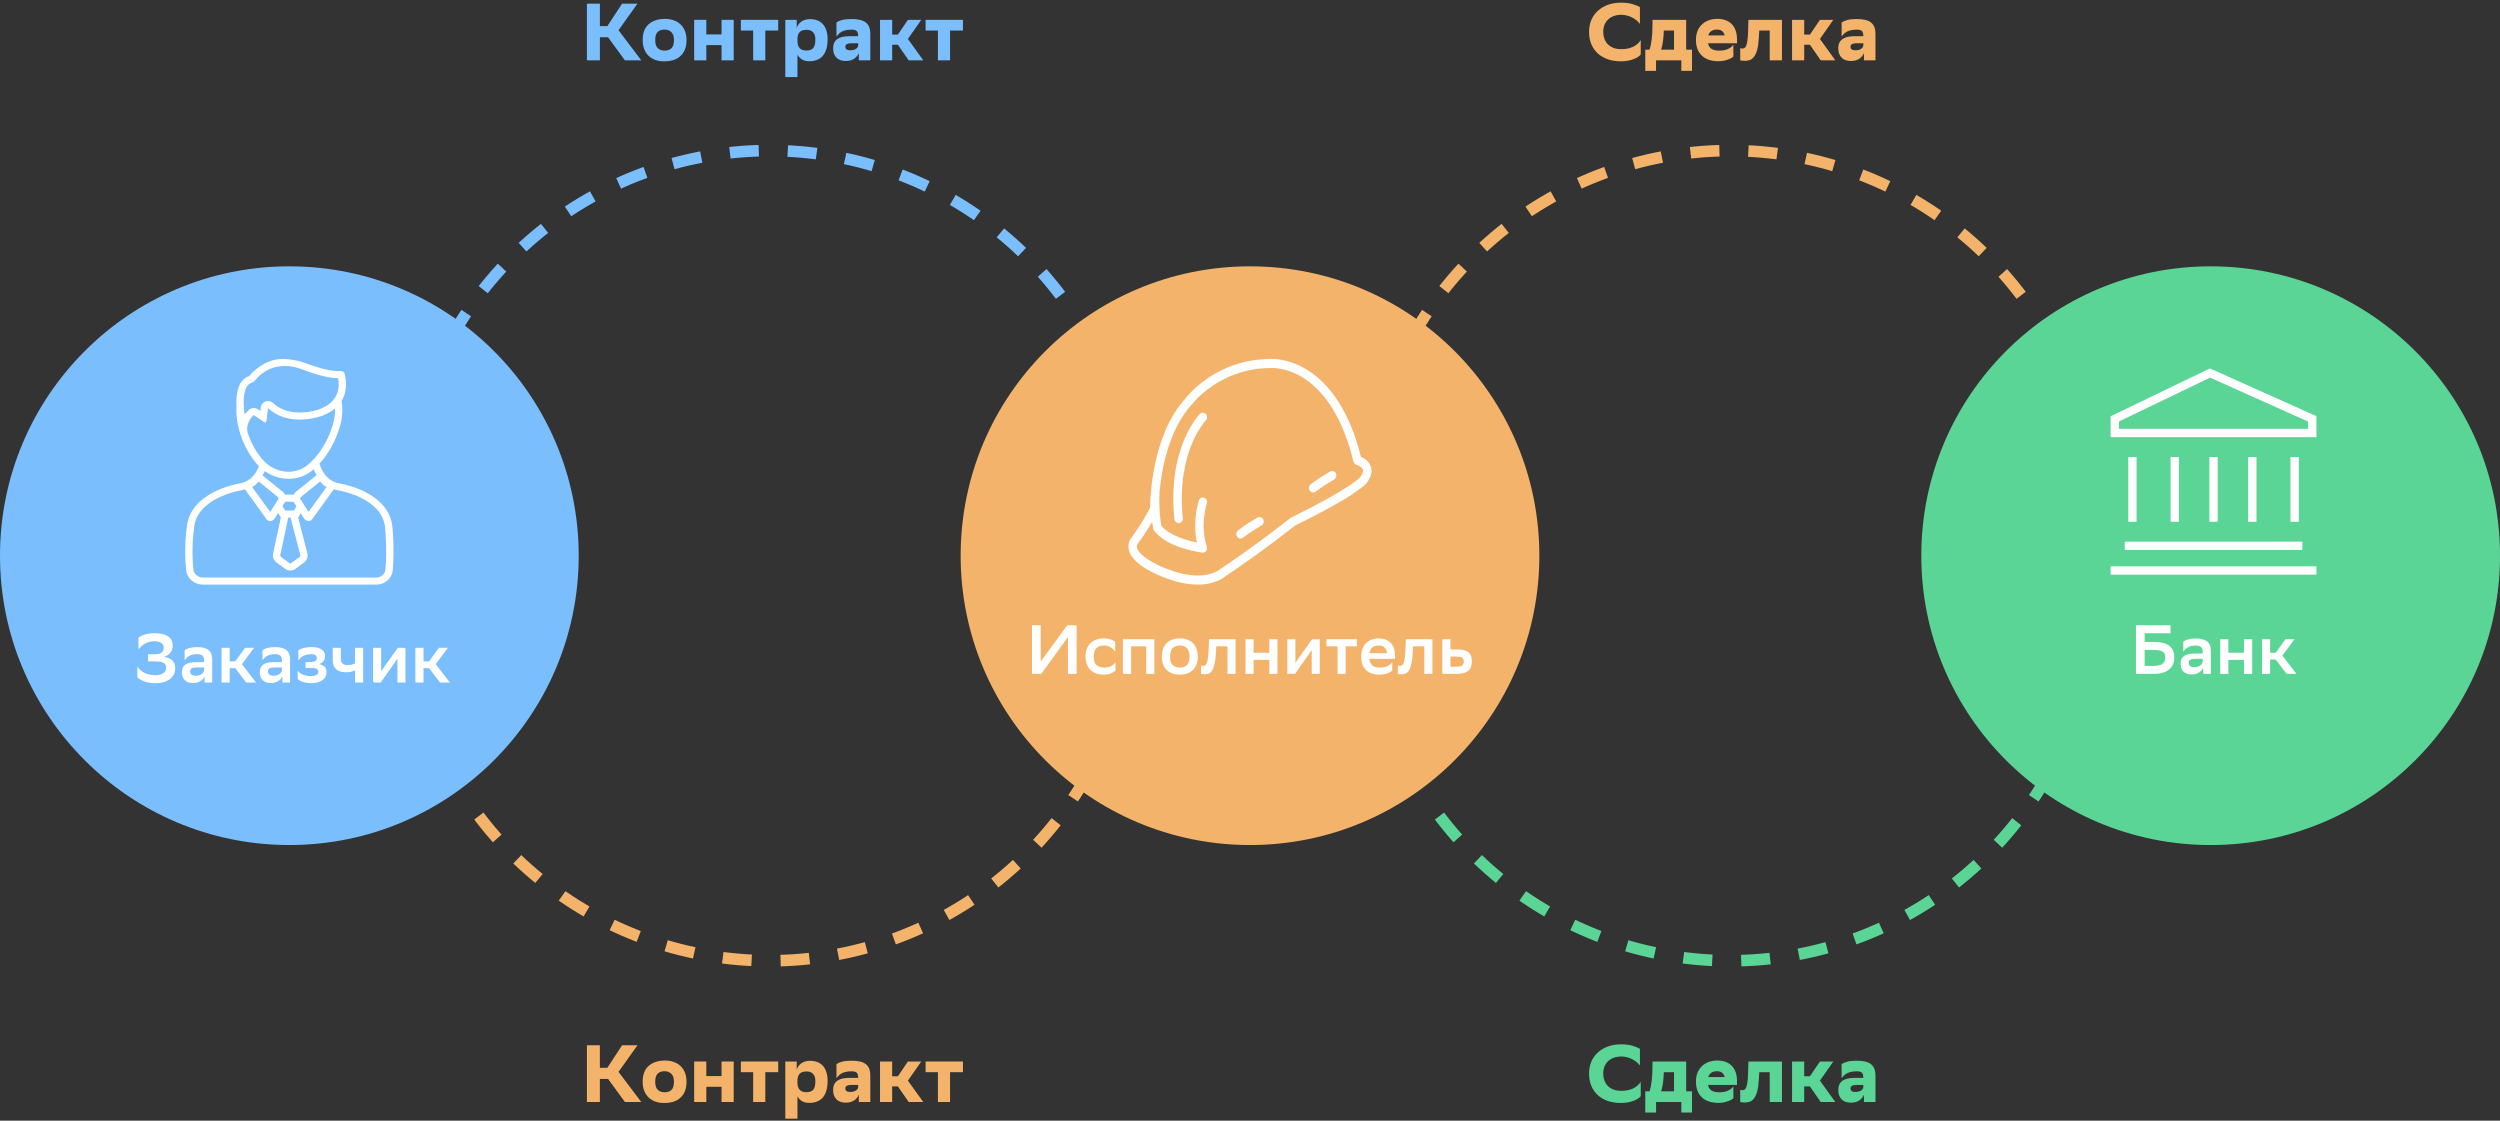 <svg width="290" height="130" viewBox="0 0 290 130" fill="none" xmlns="http://www.w3.org/2000/svg">
<rect x="0" y="0" width="290" height="130" fill="#333333" stroke="none"/>
<path d="M47.335 65.138C46.136 55.785 48.097 46.298 52.908 38.187C57.718 30.076 65.102 23.805 73.885 20.371C82.668 16.938 92.347 16.538 101.383 19.236C110.419 21.934 118.294 27.575 123.757 35.262" stroke="#7BBEFD" stroke-width="1.343" stroke-dasharray="3.36 3.36"/>
<path d="M131.231 63.778C132.431 73.132 130.47 82.619 125.659 90.73C120.849 98.841 113.466 105.112 104.683 108.546C95.9 111.98 86.221 112.38 77.185 109.682C68.148 106.985 60.273 101.344 54.81 93.657" stroke="#F3B36A" stroke-width="1.343" stroke-dasharray="3.36 3.36"/>
<path d="M69.586 7.001H68.082V0.422H69.586V3.035H70.45L72.161 0.422H73.947L71.747 3.504L74.388 7.001H72.49L70.535 4.322H69.586V7.001Z" fill="#7BBEFD"/>
<path d="M77.135 2.189C77.498 2.189 77.83 2.242 78.131 2.349C78.438 2.449 78.701 2.602 78.92 2.809C79.146 3.016 79.321 3.273 79.447 3.58C79.572 3.887 79.635 4.247 79.635 4.66C79.635 5.068 79.575 5.425 79.456 5.732C79.337 6.033 79.165 6.286 78.939 6.493C78.72 6.7 78.45 6.856 78.131 6.963C77.811 7.063 77.451 7.113 77.05 7.113C76.687 7.113 76.352 7.063 76.044 6.963C75.744 6.856 75.481 6.7 75.255 6.493C75.036 6.286 74.863 6.029 74.738 5.722C74.613 5.415 74.55 5.055 74.55 4.642C74.55 3.833 74.779 3.226 75.236 2.818C75.7 2.405 76.333 2.195 77.135 2.189ZM76.007 4.66C76.007 5.093 76.107 5.403 76.308 5.591C76.508 5.779 76.771 5.873 77.097 5.873C77.442 5.873 77.708 5.779 77.896 5.591C78.084 5.403 78.178 5.096 78.178 4.67V4.642C78.178 4.216 78.075 3.909 77.868 3.721C77.667 3.526 77.407 3.429 77.088 3.429C76.743 3.429 76.477 3.523 76.289 3.711C76.101 3.899 76.007 4.206 76.007 4.632V4.66Z" fill="#7BBEFD"/>
<path d="M83.699 5.234H81.933V7.001H80.523V2.302H81.933V3.993H83.699V2.302H85.109V7.001H83.699V5.234Z" fill="#7BBEFD"/>
<path d="M87.367 3.542H85.939V2.302H90.271V3.542H88.777V7.001H87.367V3.542Z" fill="#7BBEFD"/>
<path d="M91.096 2.302H92.421V3.251C92.459 3.125 92.515 3.003 92.59 2.884C92.671 2.759 92.775 2.646 92.9 2.546C93.025 2.446 93.176 2.367 93.351 2.311C93.533 2.248 93.743 2.217 93.981 2.217C94.263 2.217 94.526 2.261 94.77 2.349C95.021 2.436 95.237 2.574 95.419 2.762C95.601 2.95 95.742 3.191 95.842 3.486C95.948 3.78 96.002 4.134 96.002 4.548C96.002 5.011 95.948 5.406 95.842 5.732C95.742 6.051 95.597 6.315 95.409 6.521C95.222 6.722 94.996 6.869 94.733 6.963C94.476 7.057 94.194 7.104 93.887 7.104C93.53 7.104 93.239 7.032 93.013 6.888C92.787 6.737 92.618 6.553 92.505 6.333V8.937H91.096V2.302ZM92.505 4.764C92.505 5.133 92.593 5.409 92.769 5.591C92.944 5.773 93.195 5.863 93.52 5.863C93.896 5.863 94.166 5.769 94.329 5.581C94.498 5.387 94.582 5.058 94.582 4.595C94.582 4.181 94.489 3.89 94.3 3.721C94.119 3.545 93.874 3.457 93.567 3.457C93.192 3.457 92.922 3.545 92.759 3.721C92.603 3.896 92.518 4.144 92.505 4.463V4.764Z" fill="#7BBEFD"/>
<path d="M97.028 2.612C97.185 2.493 97.404 2.395 97.686 2.32C97.974 2.245 98.341 2.208 98.785 2.208C99.562 2.208 100.117 2.345 100.449 2.621C100.787 2.89 100.956 3.317 100.956 3.899V7.001H99.622V6.155C99.509 6.43 99.324 6.653 99.067 6.822C98.811 6.991 98.497 7.076 98.127 7.076C97.639 7.076 97.269 6.944 97.019 6.681C96.768 6.412 96.643 6.058 96.643 5.619C96.643 5.337 96.69 5.105 96.784 4.924C96.884 4.742 97.019 4.598 97.188 4.491C97.357 4.385 97.557 4.31 97.789 4.266C98.021 4.222 98.269 4.2 98.532 4.2H99.547V4.162C99.547 3.899 99.493 3.714 99.387 3.608C99.28 3.495 99.08 3.439 98.785 3.439C98.535 3.439 98.316 3.461 98.127 3.504C97.946 3.542 97.786 3.598 97.648 3.674C97.517 3.743 97.401 3.827 97.3 3.927C97.2 4.021 97.109 4.128 97.028 4.247V2.612ZM98.616 5.835C98.886 5.835 99.102 5.785 99.265 5.685C99.428 5.585 99.522 5.453 99.547 5.29V5.018H98.767C98.541 5.018 98.366 5.049 98.24 5.112C98.121 5.174 98.062 5.281 98.062 5.431C98.062 5.7 98.247 5.835 98.616 5.835Z" fill="#7BBEFD"/>
<path d="M102.082 2.302H103.491V4.012H104.159L105.315 2.302H106.865L105.315 4.519L107.1 7.001H105.409L104.149 5.187H103.491V7.001H102.082V2.302Z" fill="#7BBEFD"/>
<path d="M108.797 3.542H107.369V2.302H111.701V3.542H110.207V7.001H108.797V3.542Z" fill="#7BBEFD"/>
<path d="M69.586 127.833H68.082V121.254H69.586V123.867H70.45L72.161 121.254H73.947L71.747 124.336L74.388 127.833H72.49L70.535 125.154H69.586V127.833Z" fill="#F3B36A"/>
<path d="M77.135 123.021C77.498 123.021 77.83 123.074 78.131 123.181C78.438 123.281 78.701 123.434 78.92 123.641C79.146 123.848 79.321 124.105 79.447 124.412C79.572 124.719 79.635 125.079 79.635 125.492C79.635 125.9 79.575 126.257 79.456 126.564C79.337 126.865 79.165 127.118 78.939 127.325C78.72 127.532 78.45 127.689 78.131 127.795C77.811 127.895 77.451 127.945 77.05 127.945C76.687 127.945 76.352 127.895 76.044 127.795C75.744 127.689 75.481 127.532 75.255 127.325C75.036 127.118 74.863 126.861 74.738 126.554C74.613 126.247 74.55 125.887 74.55 125.474C74.55 124.665 74.779 124.058 75.236 123.65C75.7 123.237 76.333 123.027 77.135 123.021ZM76.007 125.492C76.007 125.925 76.107 126.235 76.308 126.423C76.508 126.611 76.771 126.705 77.097 126.705C77.442 126.705 77.708 126.611 77.896 126.423C78.084 126.235 78.178 125.928 78.178 125.502V125.474C78.178 125.048 78.075 124.741 77.868 124.553C77.667 124.358 77.407 124.261 77.088 124.261C76.743 124.261 76.477 124.355 76.289 124.543C76.101 124.731 76.007 125.038 76.007 125.464V125.492Z" fill="#F3B36A"/>
<path d="M83.699 126.066H81.933V127.833H80.523V123.134H81.933V124.825H83.699V123.134H85.109V127.833H83.699V126.066Z" fill="#F3B36A"/>
<path d="M87.367 124.374H85.939V123.134H90.271V124.374H88.777V127.833H87.367V124.374Z" fill="#F3B36A"/>
<path d="M91.096 123.134H92.421V124.083C92.459 123.957 92.515 123.835 92.59 123.716C92.671 123.591 92.775 123.478 92.9 123.378C93.025 123.278 93.176 123.199 93.351 123.143C93.533 123.08 93.743 123.049 93.981 123.049C94.263 123.049 94.526 123.093 94.77 123.181C95.021 123.268 95.237 123.406 95.419 123.594C95.601 123.782 95.742 124.023 95.842 124.318C95.948 124.612 96.002 124.966 96.002 125.38C96.002 125.843 95.948 126.238 95.842 126.564C95.742 126.883 95.597 127.147 95.409 127.353C95.222 127.554 94.996 127.701 94.733 127.795C94.476 127.889 94.194 127.936 93.887 127.936C93.53 127.936 93.239 127.864 93.013 127.72C92.787 127.569 92.618 127.385 92.505 127.165V129.769H91.096V123.134ZM92.505 125.596C92.505 125.966 92.593 126.241 92.769 126.423C92.944 126.605 93.195 126.695 93.52 126.695C93.896 126.695 94.166 126.601 94.329 126.413C94.498 126.219 94.582 125.89 94.582 125.427C94.582 125.013 94.489 124.722 94.3 124.553C94.119 124.377 93.874 124.29 93.567 124.29C93.192 124.29 92.922 124.377 92.759 124.553C92.603 124.728 92.518 124.976 92.505 125.295V125.596Z" fill="#F3B36A"/>
<path d="M97.028 123.444C97.185 123.325 97.404 123.228 97.686 123.152C97.974 123.077 98.341 123.04 98.785 123.04C99.562 123.04 100.117 123.177 100.449 123.453C100.787 123.722 100.956 124.149 100.956 124.731V127.833H99.622V126.987C99.509 127.262 99.324 127.485 99.067 127.654C98.811 127.823 98.497 127.908 98.127 127.908C97.639 127.908 97.269 127.776 97.019 127.513C96.768 127.244 96.643 126.89 96.643 126.451C96.643 126.169 96.69 125.937 96.784 125.756C96.884 125.574 97.019 125.43 97.188 125.323C97.357 125.217 97.557 125.142 97.789 125.098C98.021 125.054 98.269 125.032 98.532 125.032H99.547V124.994C99.547 124.731 99.493 124.546 99.387 124.44C99.28 124.327 99.08 124.271 98.785 124.271C98.535 124.271 98.316 124.293 98.127 124.336C97.946 124.374 97.786 124.43 97.648 124.506C97.517 124.575 97.401 124.659 97.3 124.759C97.2 124.853 97.109 124.96 97.028 125.079V123.444ZM98.616 126.667C98.886 126.667 99.102 126.617 99.265 126.517C99.428 126.417 99.522 126.285 99.547 126.122V125.85H98.767C98.541 125.85 98.366 125.881 98.24 125.944C98.121 126.006 98.062 126.113 98.062 126.263C98.062 126.533 98.247 126.667 98.616 126.667Z" fill="#F3B36A"/>
<path d="M102.082 123.134H103.491V124.844H104.159L105.315 123.134H106.865L105.315 125.351L107.1 127.833H105.409L104.149 126.019H103.491V127.833H102.082V123.134Z" fill="#F3B36A"/>
<path d="M108.797 124.374H107.369V123.134H111.701V124.374H110.207V127.833H108.797V124.374Z" fill="#F3B36A"/>
<path d="M158.769 65.138C157.569 55.785 159.531 46.298 164.341 38.187C169.152 30.076 176.535 23.805 185.318 20.371C194.101 16.938 203.78 16.538 212.816 19.236C221.853 21.934 229.728 27.575 235.191 35.262" stroke="#F3B36A" stroke-width="1.343" stroke-dasharray="3.36 3.36"/>
<path d="M242.665 63.778C243.864 73.132 241.903 82.619 237.093 90.73C232.283 98.841 224.899 105.112 216.116 108.546C207.333 111.98 197.655 112.38 188.618 109.682C179.582 106.985 171.706 101.344 166.244 93.657" stroke="#5BD595" stroke-width="1.343" stroke-dasharray="3.36 3.36"/>
<path d="M190.326 6.323C190.245 6.424 190.132 6.521 189.988 6.615C189.844 6.709 189.671 6.793 189.471 6.869C189.277 6.944 189.057 7.003 188.813 7.047C188.575 7.091 188.315 7.113 188.033 7.113C187.488 7.113 186.987 7.038 186.529 6.887C186.078 6.731 185.69 6.508 185.364 6.22C185.038 5.926 184.784 5.568 184.603 5.149C184.421 4.729 184.33 4.246 184.33 3.701C184.33 3.194 184.418 2.733 184.593 2.32C184.775 1.9 185.029 1.543 185.354 1.248C185.687 0.948 186.078 0.716 186.529 0.553C186.987 0.39 187.494 0.309 188.052 0.309C188.553 0.309 188.985 0.362 189.349 0.468C189.712 0.575 190.007 0.694 190.232 0.825V2.771C190.126 2.633 190 2.501 189.856 2.376C189.712 2.251 189.546 2.141 189.358 2.047C189.176 1.947 188.976 1.869 188.757 1.812C188.537 1.75 188.302 1.718 188.052 1.718C187.732 1.718 187.444 1.768 187.187 1.869C186.93 1.963 186.711 2.097 186.529 2.273C186.354 2.442 186.216 2.649 186.116 2.893C186.022 3.137 185.975 3.41 185.975 3.711C185.975 3.986 186.019 4.246 186.106 4.491C186.194 4.729 186.322 4.939 186.492 5.12C186.667 5.296 186.883 5.437 187.14 5.543C187.403 5.65 187.707 5.703 188.052 5.703C188.603 5.703 189.07 5.609 189.452 5.421C189.834 5.227 190.126 4.97 190.326 4.651V6.323Z" fill="#F3B36A"/>
<path d="M191.35 5.76C191.456 5.427 191.538 5.033 191.594 4.575C191.657 4.112 191.688 3.532 191.688 2.837V2.301H195.598V5.76H196.274V8.222H195.034V7H192.102V8.222H190.852V5.76H191.35ZM193.004 3.542C192.991 3.986 192.96 4.387 192.91 4.745C192.866 5.102 192.794 5.44 192.694 5.76H194.188V3.542H193.004Z" fill="#F3B36A"/>
<path d="M201.071 6.549C201.021 6.605 200.94 6.668 200.827 6.737C200.714 6.8 200.579 6.859 200.423 6.915C200.266 6.972 200.097 7.016 199.915 7.047C199.733 7.085 199.545 7.103 199.351 7.103C198.944 7.103 198.577 7.05 198.252 6.944C197.932 6.837 197.66 6.681 197.434 6.474C197.208 6.261 197.033 6.001 196.908 5.694C196.789 5.38 196.729 5.026 196.729 4.632C196.729 4.262 196.786 3.927 196.898 3.626C197.017 3.325 197.183 3.072 197.396 2.865C197.609 2.652 197.869 2.486 198.176 2.367C198.483 2.248 198.825 2.188 199.201 2.188C199.928 2.188 200.492 2.395 200.893 2.808C201.294 3.216 201.494 3.82 201.494 4.622V5.017H198.129C198.18 5.293 198.308 5.506 198.515 5.656C198.728 5.8 199.032 5.872 199.426 5.872C199.84 5.872 200.185 5.807 200.46 5.675C200.736 5.543 200.94 5.38 201.071 5.186V6.549ZM199.154 3.429C198.891 3.429 198.675 3.488 198.505 3.607C198.343 3.72 198.227 3.886 198.158 4.105H200.056C200.025 3.917 199.937 3.758 199.793 3.626C199.655 3.495 199.442 3.429 199.154 3.429Z" fill="#F3B36A"/>
<path d="M205.287 3.542H204.074L204.027 4.369C203.996 4.958 203.93 5.431 203.83 5.788C203.73 6.139 203.605 6.408 203.454 6.596C203.31 6.784 203.147 6.909 202.966 6.972C202.784 7.028 202.596 7.056 202.402 7.056C202.295 7.056 202.192 7.05 202.091 7.038C201.991 7.025 201.916 7.013 201.866 7V5.581C201.91 5.6 201.951 5.612 201.988 5.619C202.032 5.625 202.073 5.628 202.11 5.628C202.192 5.628 202.27 5.612 202.345 5.581C202.42 5.543 202.486 5.462 202.543 5.337C202.605 5.205 202.655 5.011 202.693 4.754C202.737 4.497 202.765 4.146 202.778 3.701L202.815 2.301H206.706V7H205.287V3.542Z" fill="#F3B36A"/>
<path d="M207.878 2.301H209.288V4.011H209.955L211.111 2.301H212.662L211.111 4.519L212.897 7H211.205L209.946 5.186H209.288V7H207.878V2.301Z" fill="#F3B36A"/>
<path d="M213.627 2.611C213.783 2.492 214.003 2.395 214.284 2.32C214.573 2.245 214.939 2.207 215.384 2.207C216.161 2.207 216.715 2.345 217.048 2.621C217.386 2.89 217.555 3.316 217.555 3.899V7H216.22V6.154C216.108 6.43 215.923 6.652 215.666 6.822C215.409 6.991 215.096 7.075 214.726 7.075C214.237 7.075 213.868 6.944 213.617 6.681C213.367 6.411 213.241 6.057 213.241 5.619C213.241 5.337 213.288 5.105 213.382 4.923C213.482 4.741 213.617 4.597 213.786 4.491C213.956 4.384 214.156 4.309 214.388 4.265C214.62 4.221 214.867 4.199 215.13 4.199H216.145V4.162C216.145 3.899 216.092 3.714 215.986 3.607C215.879 3.495 215.679 3.438 215.384 3.438C215.133 3.438 214.914 3.46 214.726 3.504C214.544 3.542 214.385 3.598 214.247 3.673C214.115 3.742 213.999 3.827 213.899 3.927C213.799 4.021 213.708 4.127 213.627 4.246V2.611ZM215.215 5.835C215.484 5.835 215.7 5.785 215.863 5.684C216.026 5.584 216.12 5.453 216.145 5.29V5.017H215.365C215.14 5.017 214.964 5.048 214.839 5.111C214.72 5.174 214.66 5.28 214.66 5.431C214.66 5.7 214.845 5.835 215.215 5.835Z" fill="#F3B36A"/>
<path d="M190.326 127.157C190.245 127.258 190.132 127.355 189.988 127.449C189.844 127.543 189.671 127.627 189.471 127.702C189.277 127.778 189.057 127.837 188.813 127.881C188.575 127.925 188.315 127.947 188.033 127.947C187.488 127.947 186.987 127.872 186.529 127.721C186.078 127.565 185.69 127.342 185.364 127.054C185.038 126.76 184.784 126.402 184.603 125.983C184.421 125.563 184.33 125.08 184.33 124.535C184.33 124.028 184.418 123.567 184.593 123.154C184.775 122.734 185.029 122.377 185.354 122.082C185.687 121.782 186.078 121.55 186.529 121.387C186.987 121.224 187.494 121.143 188.052 121.143C188.553 121.143 188.985 121.196 189.349 121.302C189.712 121.409 190.007 121.528 190.232 121.659V123.605C190.126 123.467 190 123.335 189.856 123.21C189.712 123.085 189.546 122.975 189.358 122.881C189.176 122.781 188.976 122.703 188.757 122.646C188.537 122.584 188.302 122.552 188.052 122.552C187.732 122.552 187.444 122.602 187.187 122.703C186.93 122.797 186.711 122.931 186.529 123.107C186.354 123.276 186.216 123.483 186.116 123.727C186.022 123.971 185.975 124.244 185.975 124.545C185.975 124.82 186.019 125.08 186.106 125.325C186.194 125.563 186.322 125.773 186.492 125.954C186.667 126.13 186.883 126.271 187.14 126.377C187.403 126.484 187.707 126.537 188.052 126.537C188.603 126.537 189.07 126.443 189.452 126.255C189.834 126.061 190.126 125.804 190.326 125.485V127.157Z" fill="#5BD595"/>
<path d="M191.35 126.594C191.456 126.261 191.538 125.867 191.594 125.409C191.657 124.946 191.688 124.366 191.688 123.671V123.135H195.598V126.594H196.274V129.056H195.034V127.834H192.102V129.056H190.852V126.594H191.35ZM193.004 124.376C192.991 124.82 192.96 125.221 192.91 125.579C192.866 125.936 192.794 126.274 192.694 126.594H194.188V124.376H193.004Z" fill="#5BD595"/>
<path d="M201.071 127.383C201.021 127.439 200.94 127.502 200.827 127.571C200.714 127.634 200.579 127.693 200.423 127.749C200.266 127.806 200.097 127.85 199.915 127.881C199.733 127.919 199.545 127.937 199.351 127.937C198.944 127.937 198.577 127.884 198.252 127.778C197.932 127.671 197.66 127.515 197.434 127.308C197.208 127.095 197.033 126.835 196.908 126.528C196.789 126.214 196.729 125.86 196.729 125.466C196.729 125.096 196.786 124.761 196.898 124.46C197.017 124.159 197.183 123.906 197.396 123.699C197.609 123.486 197.869 123.32 198.176 123.201C198.483 123.082 198.825 123.022 199.201 123.022C199.928 123.022 200.492 123.229 200.893 123.642C201.294 124.05 201.494 124.654 201.494 125.456V125.851H198.129C198.18 126.127 198.308 126.34 198.515 126.49C198.728 126.634 199.032 126.706 199.426 126.706C199.84 126.706 200.185 126.64 200.46 126.509C200.736 126.377 200.94 126.214 201.071 126.02V127.383ZM199.154 124.263C198.891 124.263 198.675 124.322 198.505 124.441C198.343 124.554 198.227 124.72 198.158 124.939H200.056C200.025 124.751 199.937 124.592 199.793 124.46C199.655 124.329 199.442 124.263 199.154 124.263Z" fill="#5BD595"/>
<path d="M205.287 124.376H204.074L204.027 125.203C203.996 125.792 203.93 126.265 203.83 126.622C203.73 126.973 203.605 127.242 203.454 127.43C203.31 127.618 203.147 127.743 202.966 127.806C202.784 127.862 202.596 127.89 202.402 127.89C202.295 127.89 202.192 127.884 202.091 127.872C201.991 127.859 201.916 127.847 201.866 127.834V126.415C201.91 126.434 201.951 126.446 201.988 126.453C202.032 126.459 202.073 126.462 202.11 126.462C202.192 126.462 202.27 126.446 202.345 126.415C202.42 126.377 202.486 126.296 202.543 126.171C202.605 126.039 202.655 125.845 202.693 125.588C202.737 125.331 202.765 124.98 202.778 124.535L202.815 123.135H206.706V127.834H205.287V124.376Z" fill="#5BD595"/>
<path d="M207.878 123.135H209.288V124.845H209.955L211.111 123.135H212.662L211.111 125.353L212.897 127.834H211.205L209.946 126.02H209.288V127.834H207.878V123.135Z" fill="#5BD595"/>
<path d="M213.627 123.445C213.783 123.326 214.003 123.229 214.284 123.154C214.573 123.079 214.939 123.041 215.384 123.041C216.161 123.041 216.715 123.179 217.048 123.455C217.386 123.724 217.555 124.15 217.555 124.733V127.834H216.22V126.988C216.108 127.264 215.923 127.486 215.666 127.655C215.409 127.825 215.096 127.909 214.726 127.909C214.237 127.909 213.868 127.778 213.617 127.515C213.367 127.245 213.241 126.891 213.241 126.453C213.241 126.171 213.288 125.939 213.382 125.757C213.482 125.575 213.617 125.431 213.786 125.325C213.956 125.218 214.156 125.143 214.388 125.099C214.62 125.055 214.867 125.033 215.13 125.033H216.145V124.996C216.145 124.733 216.092 124.548 215.986 124.441C215.879 124.329 215.679 124.272 215.384 124.272C215.133 124.272 214.914 124.294 214.726 124.338C214.544 124.376 214.385 124.432 214.247 124.507C214.115 124.576 213.999 124.661 213.899 124.761C213.799 124.855 213.708 124.961 213.627 125.08V123.445ZM215.215 126.669C215.484 126.669 215.7 126.619 215.863 126.518C216.026 126.418 216.12 126.286 216.145 126.124V125.851H215.365C215.14 125.851 214.964 125.882 214.839 125.945C214.72 126.008 214.66 126.114 214.66 126.265C214.66 126.534 214.845 126.669 215.215 126.669Z" fill="#5BD595"/>
<circle cx="33.565" cy="64.459" r="33.565" fill="#7BBEFD"/>
<path d="M45.53 61.273C45.245 56.982 39.401 56.081 39.401 56.081C37.908 55.824 37.3 54.587 37.059 53.786C38.206 52.546 39.009 50.944 39.453 49.382C39.622 48.787 39.713 48.165 39.713 47.548C39.713 47.196 39.677 46.854 39.615 46.519C40.36 45.315 40.141 43.971 39.964 43.326C39.91 43.13 39.707 43.033 39.499 43.033C39.476 43.033 39.454 43.034 39.432 43.036C39.352 43.044 39.268 43.048 39.18 43.048C37.846 43.048 35.64 42.193 35.64 42.193C34.967 41.913 34.138 41.749 33.413 41.668C32.778 41.597 32.136 41.636 31.526 41.828C30.679 42.094 29.899 42.62 29.267 43.221C29.138 43.344 29.027 43.472 28.925 43.616C27.58 44.05 27.353 45.721 27.433 47.185C27.425 47.305 27.418 47.425 27.418 47.548C27.418 49.747 28.387 52.27 29.896 53.932C29.94 53.981 29.986 54.027 30.032 54.074C29.738 54.855 29.109 55.853 27.787 56.081C27.787 56.081 21.942 56.982 21.657 61.273C21.657 61.273 21.305 63.516 21.601 66.191C21.7 67.089 22.566 67.815 23.508 67.815H43.679C44.621 67.815 45.467 67.087 45.553 66.187C45.782 63.79 45.53 61.273 45.53 61.273ZM37.128 55.856L37.438 56.187L37.513 56.267L37.606 56.325L37.879 56.496L35.786 59.383L34.965 58.083L34.932 58.03L34.891 57.982C34.825 57.908 34.821 57.76 34.874 57.672L37.128 55.856ZM34.097 59.225H33.076L32.769 58.701L32.89 58.509C32.97 58.417 33.028 58.313 33.07 58.202H34.062C34.103 58.313 34.162 58.417 34.241 58.509L34.379 58.728L34.097 59.225ZM34.836 64.408C34.848 64.454 34.811 64.565 34.763 64.6L33.749 65.344C33.72 65.366 33.635 65.366 33.606 65.344L32.593 64.6C32.538 64.561 32.496 64.44 32.508 64.385L33.44 60.043H33.711L34.836 64.408ZM34.261 57.099C34.184 57.183 34.126 57.281 34.081 57.384H33.05C33.006 57.281 32.948 57.183 32.87 57.099L30.448 55.149C30.549 54.981 30.635 54.813 30.708 54.649C31.531 55.228 32.508 55.543 33.483 55.543C34.428 55.543 35.371 55.248 36.169 54.615C36.244 54.556 36.316 54.494 36.388 54.432C36.475 54.653 36.585 54.886 36.722 55.118L34.261 57.099ZM29.194 44.392C29.369 44.335 29.52 44.225 29.625 44.078C29.636 44.062 30.804 42.453 33.044 42.452H33.044C33.758 42.452 34.519 42.618 35.305 42.944C35.311 42.947 35.318 42.949 35.324 42.952C35.565 43.045 37.724 43.866 39.18 43.866C39.194 43.866 39.208 43.866 39.221 43.866C39.432 44.956 39.309 46.602 37.078 47.464C37.067 47.468 36.034 47.852 34.765 47.852C33.506 47.852 32.468 47.482 31.68 46.753C31.52 46.605 31.308 46.526 31.093 46.526C30.998 46.526 30.902 46.541 30.809 46.573C30.507 46.677 30.291 46.936 30.252 47.243L30.197 47.667L29.929 47.485C29.782 47.385 29.611 47.335 29.441 47.335C29.251 47.335 29.061 47.397 28.906 47.518C28.741 47.648 28.547 47.843 28.37 48.094C28.157 46.583 28.187 44.717 29.194 44.392ZM28.71 50.15C28.478 48.911 29.441 48.154 29.441 48.154L30.582 48.929C30.645 48.978 30.705 49.002 30.755 49.002C30.848 49.002 30.909 48.922 30.909 48.776L31.093 47.344C32.216 48.382 33.588 48.67 34.765 48.67C36.228 48.67 37.389 48.225 37.389 48.225C38 47.989 38.481 47.702 38.858 47.386C38.861 47.44 38.865 47.493 38.865 47.548C38.865 48.084 38.788 48.629 38.635 49.166C38.068 51.163 36.973 52.919 35.631 53.983C35.019 54.468 34.276 54.725 33.483 54.725C32.377 54.725 31.302 54.239 30.534 53.393C29.744 52.523 29.106 51.362 28.71 50.15ZM29.525 56.325L29.618 56.267L29.693 56.187L30.003 55.856L32.258 57.672C32.311 57.76 32.306 57.908 32.241 57.982L32.2 58.03L32.166 58.083L31.346 59.383L29.253 56.496L29.525 56.325ZM44.708 66.112C44.663 66.583 44.182 66.997 43.679 66.997H23.508C22.994 66.997 22.496 66.58 22.444 66.104C22.164 63.575 22.492 61.417 22.496 61.396L22.501 61.361L22.503 61.326C22.741 57.746 27.87 56.897 27.92 56.889L27.928 56.888L27.936 56.886C28.106 56.857 28.264 56.816 28.416 56.77L30.801 60.059C30.925 60.318 31.123 60.452 31.332 60.452C31.5 60.452 31.676 60.366 31.828 60.191L32.264 59.501L32.576 60.034L31.679 64.215C31.596 64.584 31.764 65.02 32.079 65.251L33.092 65.996C33.259 66.118 33.468 66.179 33.678 66.179C33.887 66.179 34.096 66.118 34.263 65.996L35.277 65.251C35.592 65.019 35.755 64.568 35.657 64.206L34.585 60.043H34.599L34.888 59.534L35.303 60.191C35.456 60.366 35.631 60.452 35.799 60.452C36.009 60.452 36.206 60.318 36.331 60.059L38.725 56.756C38.891 56.809 39.065 56.854 39.252 56.886L39.26 56.888L39.267 56.889C39.319 56.897 44.445 57.729 44.684 61.326L44.685 61.339L44.686 61.352C44.689 61.376 44.928 63.818 44.708 66.112Z" fill="white"/>
<path d="M16.065 75.352C16.395 74.853 17.08 74.361 17.934 74.378C18.53 74.394 18.997 74.603 18.997 75.127C18.997 75.546 18.747 75.892 18.022 75.892H17.176V76.722H18.03C18.908 76.722 19.279 76.955 19.279 77.455C19.279 78.027 18.731 78.317 18.046 78.325C17.007 78.333 16.274 77.882 15.928 77.31V78.55C16.226 78.889 17.007 79.259 18.03 79.251C19.545 79.243 20.326 78.494 20.326 77.519C20.326 76.778 19.907 76.327 19.037 76.198C19.69 75.965 20.036 75.529 20.036 74.869C20.036 73.878 19.198 73.459 17.934 73.451C17.039 73.451 16.387 73.717 16.065 73.951V75.352Z" fill="white"/>
<path d="M21.417 76.601C21.691 76.174 22.117 75.884 22.859 75.884C23.398 75.884 23.672 76.061 23.672 76.633V76.81H22.762C21.771 76.81 21.102 77.068 21.102 77.986C21.102 78.776 21.586 79.235 22.399 79.235C23.044 79.235 23.535 78.913 23.729 78.446V79.171H24.615V76.512C24.615 75.465 24.035 75.062 22.859 75.062C22.166 75.062 21.683 75.223 21.417 75.425V76.601ZM22.698 78.389C22.279 78.389 22.053 78.196 22.053 77.89C22.053 77.527 22.319 77.423 22.875 77.423H23.672V77.753C23.632 78.027 23.334 78.389 22.698 78.389Z" fill="white"/>
<path d="M25.702 79.171H26.644V77.503H27.289L28.553 79.171H29.697L28.062 77.044L29.472 75.143H28.425L27.297 76.714H26.644V75.143H25.702V79.171Z" fill="white"/>
<path d="M30.448 76.601C30.722 76.174 31.149 75.884 31.89 75.884C32.429 75.884 32.703 76.061 32.703 76.633V76.81H31.793C30.802 76.81 30.134 77.068 30.134 77.986C30.134 78.776 30.617 79.235 31.43 79.235C32.075 79.235 32.566 78.913 32.76 78.446V79.171H33.646V76.512C33.646 75.465 33.066 75.062 31.89 75.062C31.197 75.062 30.714 75.223 30.448 75.425V76.601ZM31.729 78.389C31.31 78.389 31.084 78.196 31.084 77.89C31.084 77.527 31.35 77.423 31.906 77.423H32.703V77.753C32.663 78.027 32.365 78.389 31.729 78.389Z" fill="white"/>
<path d="M34.532 78.76C34.733 78.985 35.345 79.251 36.054 79.251C37.142 79.251 37.874 78.808 37.874 77.962C37.874 77.423 37.577 77.149 37.037 77.044C37.44 76.875 37.705 76.617 37.705 76.109C37.705 75.473 37.23 75.062 36.11 75.062H36.078C35.458 75.062 34.91 75.223 34.604 75.425V76.601C34.918 76.174 35.401 75.884 36.078 75.884C36.569 75.892 36.747 76.053 36.747 76.327C36.747 76.665 36.457 76.802 36.022 76.802H35.45V77.487H36.143C36.69 77.487 36.924 77.616 36.924 77.93C36.924 78.268 36.586 78.43 36.054 78.43C35.297 78.43 34.765 78.148 34.532 77.793V78.76Z" fill="white"/>
<path d="M41.186 79.171H42.128V75.143H41.186V76.963C40.944 77.084 40.638 77.149 40.316 77.149C39.816 77.149 39.542 76.923 39.542 76.44V75.143H38.6V76.585C38.6 77.551 39.18 77.986 40.147 77.986C40.517 77.986 40.904 77.914 41.186 77.753V79.171Z" fill="white"/>
<path d="M43.276 79.114H43.397V79.171H44.17L44.211 79.114L46.104 76.408V79.171H47.038V75.207H46.909V75.143H46.144L44.211 77.874V75.143H43.276V79.114Z" fill="white"/>
<path d="M48.185 79.171H49.127V77.503H49.772L51.037 79.171H52.181L50.545 77.044L51.955 75.143H50.908L49.78 76.714H49.127V75.143H48.185V79.171Z" fill="white"/>
<circle cx="145" cy="64.459" r="33.565" fill="#F3B36A"/>
<path d="M145.872 60.033C145.817 60.064 144.529 60.804 143.613 61.52C143.393 61.691 143.346 62.02 143.504 62.255C143.6 62.396 143.749 62.472 143.9 62.472C143.999 62.472 144.1 62.44 144.186 62.372C145.046 61.701 146.319 60.971 146.33 60.962C146.569 60.827 146.659 60.508 146.533 60.251C146.405 59.991 146.107 59.899 145.872 60.033ZM139.195 48.014C139.04 48.171 135.398 51.929 136.229 60.218C136.258 60.487 136.47 60.687 136.716 60.687C136.733 60.687 136.751 60.687 136.77 60.684C137.037 60.652 137.232 60.392 137.203 60.102C136.426 52.375 139.829 48.818 139.864 48.783C140.06 48.584 140.07 48.25 139.885 48.039C139.7 47.825 139.394 47.817 139.195 48.014ZM159.02 54.122C158.808 53.486 158.229 53.147 157.873 52.993C155.15 42.186 148.826 41.635 147.579 41.635L147.439 41.639C141.001 41.639 137.657 46.037 137.553 46.181C133.629 50.407 133.422 57.743 133.415 58.885C132.406 60.86 131.257 62.353 131.227 62.396C130.911 62.864 130.823 63.382 130.974 63.9C131.461 65.583 134.462 66.759 134.789 66.883C136.289 67.502 137.684 67.815 138.935 67.815C141.133 67.815 142.165 66.84 142.152 66.84C146.344 64.062 150.22 60.977 150.201 60.977C155.148 58.553 158.214 56.679 158.699 55.789C159.178 55.058 159.138 54.48 159.02 54.122ZM157.856 55.256C157.825 55.305 157.025 56.478 149.706 60.074C149.668 60.105 145.813 63.178 141.569 66.001C141.561 66.007 140.741 66.762 138.935 66.762C137.804 66.762 136.526 66.472 135.127 65.894C134.02 65.476 132.167 64.481 131.907 63.585C131.868 63.453 131.847 63.269 131.998 63.042C132.038 62.991 132.805 61.987 133.651 60.524C133.714 61.024 133.777 61.316 133.783 61.345C133.8 61.421 133.833 61.493 133.879 61.553C135.427 63.608 139.312 64.085 139.476 64.104C139.495 64.108 139.512 64.108 139.529 64.108C139.678 64.108 139.82 64.034 139.914 63.906C140.019 63.764 140.047 63.573 139.99 63.402C139.166 60.946 139.982 58.432 139.99 58.405C140.08 58.132 139.948 57.832 139.694 57.733C139.447 57.638 139.163 57.776 139.069 58.05C139.035 58.154 138.293 60.419 138.842 62.931C137.735 62.709 135.679 62.156 134.712 60.983C134.637 60.575 134.414 59.136 134.504 57.054C134.752 54.439 135.576 49.8 138.282 46.883C138.312 46.842 141.465 42.692 147.439 42.692C147.449 42.692 147.569 42.69 147.579 42.688C148.712 42.688 154.491 43.211 156.994 53.534C157.04 53.717 157.174 53.861 157.344 53.911C157.539 53.964 158.002 54.184 158.099 54.48C158.173 54.702 158.024 54.992 157.856 55.256ZM154.303 54.692C154.248 54.723 152.96 55.463 152.045 56.179C151.825 56.35 151.777 56.679 151.936 56.913C152.031 57.055 152.18 57.132 152.332 57.132C152.431 57.132 152.532 57.099 152.618 57.031C153.478 56.36 154.751 55.63 154.762 55.621C155.001 55.486 155.091 55.167 154.965 54.91C154.837 54.649 154.539 54.56 154.303 54.692Z" fill="white"/>
<path d="M120.718 76.746L123.795 72.533H124.89V78.172H123.883V73.894L120.79 78.172H119.711V72.533H120.718V76.746ZM129.403 77.769C129.312 77.882 129.148 77.992 128.912 78.099C128.675 78.207 128.393 78.26 128.066 78.26C127.744 78.26 127.451 78.218 127.188 78.132C126.925 78.04 126.699 77.906 126.511 77.729C126.323 77.552 126.178 77.331 126.076 77.068C125.974 76.805 125.923 76.496 125.923 76.142C125.923 75.798 125.974 75.497 126.076 75.24C126.184 74.977 126.331 74.759 126.519 74.587C126.707 74.41 126.933 74.278 127.196 74.192C127.459 74.101 127.752 74.055 128.074 74.055C128.348 74.061 128.598 74.098 128.823 74.168C129.049 74.238 129.229 74.324 129.363 74.426V75.602C129.223 75.387 129.046 75.216 128.831 75.087C128.622 74.952 128.369 74.882 128.074 74.877C127.687 74.877 127.392 74.979 127.188 75.183C126.984 75.387 126.882 75.693 126.882 76.102V76.222C126.882 76.641 126.986 76.95 127.196 77.149C127.411 77.342 127.709 77.439 128.09 77.439C128.428 77.439 128.705 77.377 128.92 77.254C129.14 77.13 129.301 76.98 129.403 76.802V77.769ZM132.963 74.974H131.207V78.172H130.264V74.144H133.905V78.172H132.963V74.974ZM136.843 78.26C136.527 78.26 136.242 78.218 135.99 78.132C135.737 78.04 135.52 77.906 135.337 77.729C135.155 77.552 135.015 77.331 134.918 77.068C134.822 76.805 134.773 76.496 134.773 76.142C134.773 75.793 134.824 75.489 134.926 75.232C135.028 74.968 135.171 74.751 135.353 74.579C135.536 74.402 135.756 74.27 136.014 74.184C136.272 74.098 136.559 74.055 136.876 74.055C137.187 74.055 137.469 74.101 137.722 74.192C137.979 74.284 138.197 74.418 138.374 74.595C138.557 74.772 138.696 74.993 138.793 75.256C138.89 75.519 138.938 75.825 138.938 76.174C138.938 76.523 138.887 76.829 138.785 77.092C138.683 77.35 138.541 77.565 138.358 77.737C138.175 77.909 137.955 78.04 137.697 78.132C137.44 78.218 137.155 78.26 136.843 78.26ZM135.732 76.166C135.732 76.612 135.831 76.937 136.03 77.141C136.229 77.34 136.505 77.439 136.86 77.439C137.219 77.439 137.496 77.337 137.689 77.133C137.883 76.923 137.979 76.604 137.979 76.174V76.15C137.979 75.704 137.877 75.382 137.673 75.183C137.475 74.979 137.198 74.877 136.843 74.877C136.484 74.882 136.207 74.99 136.014 75.199C135.826 75.403 135.732 75.718 135.732 76.142V76.166ZM142.393 74.974H141.088L141.064 75.481C141.037 76.11 140.98 76.606 140.895 76.972C140.814 77.337 140.712 77.613 140.588 77.801C140.465 77.984 140.328 78.099 140.178 78.148C140.027 78.196 139.874 78.22 139.718 78.22C139.643 78.22 139.568 78.215 139.493 78.204C139.423 78.199 139.367 78.191 139.324 78.18V77.205C139.388 77.227 139.458 77.237 139.533 77.237C139.619 77.237 139.7 77.221 139.775 77.189C139.855 77.151 139.925 77.06 139.984 76.915C140.043 76.77 140.092 76.55 140.129 76.255C140.172 75.959 140.202 75.548 140.218 75.022L140.25 74.144H143.327V78.172H142.393V74.974ZM147.242 76.545H145.422V78.172H144.479V74.144H145.422V75.715H147.242V74.144H148.185V78.172H147.242V76.545ZM149.333 74.144H150.268V76.875L152.201 74.144H153.095V78.172H152.161V75.409L150.227 78.172H149.333V74.144ZM155.16 74.974H153.871V74.144H157.4V74.974H156.095V78.172H155.16V74.974ZM161.502 77.769C161.454 77.828 161.384 77.887 161.293 77.946C161.202 78 161.091 78.051 160.963 78.099C160.834 78.148 160.689 78.185 160.528 78.212C160.372 78.239 160.203 78.252 160.02 78.252C159.349 78.258 158.828 78.083 158.457 77.729C158.087 77.369 157.901 76.84 157.901 76.142C157.901 75.809 157.95 75.513 158.046 75.256C158.149 74.993 158.291 74.772 158.473 74.595C158.656 74.418 158.871 74.284 159.118 74.192C159.37 74.101 159.65 74.055 159.956 74.055C160.541 74.061 160.997 74.235 161.325 74.579C161.658 74.923 161.825 75.412 161.825 76.045V76.432H158.836C158.911 77.103 159.317 77.439 160.052 77.439C160.423 77.439 160.729 77.377 160.971 77.254C161.218 77.13 161.395 76.98 161.502 76.802V77.769ZM159.931 74.877C159.625 74.877 159.381 74.952 159.198 75.103C159.016 75.253 158.9 75.473 158.852 75.763H160.882C160.871 75.489 160.783 75.275 160.616 75.119C160.45 74.958 160.221 74.877 159.931 74.877ZM165.222 74.974H163.917L163.893 75.481C163.866 76.11 163.81 76.606 163.724 76.972C163.643 77.337 163.541 77.613 163.418 77.801C163.294 77.984 163.157 78.099 163.007 78.148C162.857 78.196 162.703 78.22 162.548 78.22C162.473 78.22 162.397 78.215 162.322 78.204C162.252 78.199 162.196 78.191 162.153 78.18V77.205C162.217 77.227 162.287 77.237 162.362 77.237C162.448 77.237 162.529 77.221 162.604 77.189C162.685 77.151 162.755 77.06 162.814 76.915C162.873 76.77 162.921 76.55 162.959 76.255C163.002 75.959 163.031 75.548 163.047 75.022L163.079 74.144H166.157V78.172H165.222V74.974ZM170.74 76.706C170.735 77.221 170.59 77.595 170.305 77.826C170.021 78.056 169.562 78.172 168.928 78.172H167.309V74.144H168.251V75.336H169.033C169.306 75.336 169.548 75.358 169.758 75.401C169.972 75.444 170.152 75.519 170.297 75.626C170.442 75.728 170.552 75.868 170.628 76.045C170.703 76.222 170.74 76.443 170.74 76.706ZM169.798 76.698C169.787 76.488 169.72 76.349 169.596 76.279C169.478 76.204 169.266 76.166 168.96 76.166H168.251V77.342H168.904C169.226 77.342 169.454 77.296 169.588 77.205C169.728 77.109 169.798 76.939 169.798 76.698Z" fill="white"/>
<circle cx="256.436" cy="64.459" r="33.565" fill="#5BD595"/>
<path d="M247.771 72.533H251.775V73.46H248.778V74.466H249.882C250.661 74.466 251.243 74.614 251.63 74.91C252.022 75.205 252.218 75.664 252.218 76.287C252.218 76.599 252.162 76.873 252.049 77.109C251.942 77.34 251.783 77.536 251.574 77.697C251.37 77.853 251.123 77.971 250.833 78.051C250.543 78.132 250.218 78.172 249.858 78.172H247.771V72.533ZM248.778 75.393V77.246H249.85C250.049 77.246 250.228 77.23 250.39 77.197C250.556 77.165 250.696 77.111 250.808 77.036C250.927 76.961 251.015 76.862 251.074 76.738C251.139 76.609 251.171 76.451 251.171 76.263C251.171 75.925 251.058 75.696 250.833 75.578C250.612 75.455 250.285 75.393 249.85 75.393H248.778Z" fill="white"/>
<path d="M253.261 74.426C253.395 74.324 253.581 74.238 253.817 74.168C254.058 74.099 254.354 74.064 254.703 74.064C255.294 74.064 255.734 74.174 256.024 74.394C256.314 74.614 256.459 74.987 256.459 75.514V78.172H255.573V77.447C255.476 77.683 255.31 77.874 255.073 78.019C254.843 78.164 254.566 78.237 254.244 78.237C253.836 78.237 253.516 78.129 253.285 77.914C253.06 77.694 252.947 77.385 252.947 76.988C252.947 76.757 252.987 76.566 253.068 76.416C253.148 76.266 253.261 76.147 253.406 76.061C253.551 75.97 253.726 75.906 253.93 75.868C254.134 75.831 254.359 75.812 254.606 75.812H255.517V75.635C255.517 75.35 255.447 75.154 255.307 75.046C255.173 74.939 254.971 74.885 254.703 74.885C254.332 74.885 254.034 74.953 253.809 75.087C253.583 75.216 253.401 75.388 253.261 75.602V74.426ZM254.542 77.391C254.703 77.391 254.84 77.372 254.953 77.334C255.071 77.291 255.17 77.24 255.251 77.181C255.331 77.117 255.393 77.047 255.436 76.972C255.479 76.897 255.506 76.824 255.517 76.754V76.424H254.719C254.44 76.424 254.233 76.456 254.099 76.521C253.964 76.585 253.897 76.709 253.897 76.891C253.897 77.047 253.951 77.171 254.058 77.262C254.171 77.348 254.332 77.391 254.542 77.391Z" fill="white"/>
<path d="M260.309 76.545H258.489V78.172H257.546V74.144H258.489V75.715H260.309V74.144H261.252V78.172H260.309V76.545Z" fill="white"/>
<path d="M262.392 74.144H263.335V75.715H263.987L265.115 74.144H266.162L264.752 76.045L266.388 78.172H265.244L263.979 76.505H263.335V78.172H262.392V74.144Z" fill="white"/>
<g clip-path="url(#clip0)">
<path d="M256.349 42.369L244.498 48.075V51.044H269.042V48.059L256.349 42.369ZM267.406 49.407H246.134V49.103L256.373 44.173L267.406 49.119V49.407Z" fill="white" stroke="#5BD595" stroke-width="0.671"/>
<path d="M246.135 62.498H267.406V64.134H246.135V62.498Z" fill="white" stroke="#5BD595" stroke-width="0.671"/>
<path d="M244.498 65.361H269.042V66.998H244.498V65.361Z" fill="white" stroke="#5BD595" stroke-width="0.671"/>
<path d="M246.543 52.68H248.179V60.861H246.543V52.68Z" fill="white" stroke="#5BD595" stroke-width="0.671"/>
<path d="M265.361 52.68H266.998V60.861H265.361V52.68Z" fill="white" stroke="#5BD595" stroke-width="0.671"/>
<path d="M260.451 52.68H262.087V60.861H260.451V52.68Z" fill="white" stroke="#5BD595" stroke-width="0.671"/>
<path d="M251.453 52.68H253.089V60.861H251.453V52.68Z" fill="white" stroke="#5BD595" stroke-width="0.671"/>
<path d="M255.951 52.68H257.587V60.861H255.951V52.68Z" fill="white" stroke="#5BD595" stroke-width="0.671"/>
</g>
<defs>
<clipPath id="clip0">
<rect width="26.181" height="26.181" fill="white" transform="translate(243.68 41.635)"/>
</clipPath>
</defs>
</svg>
